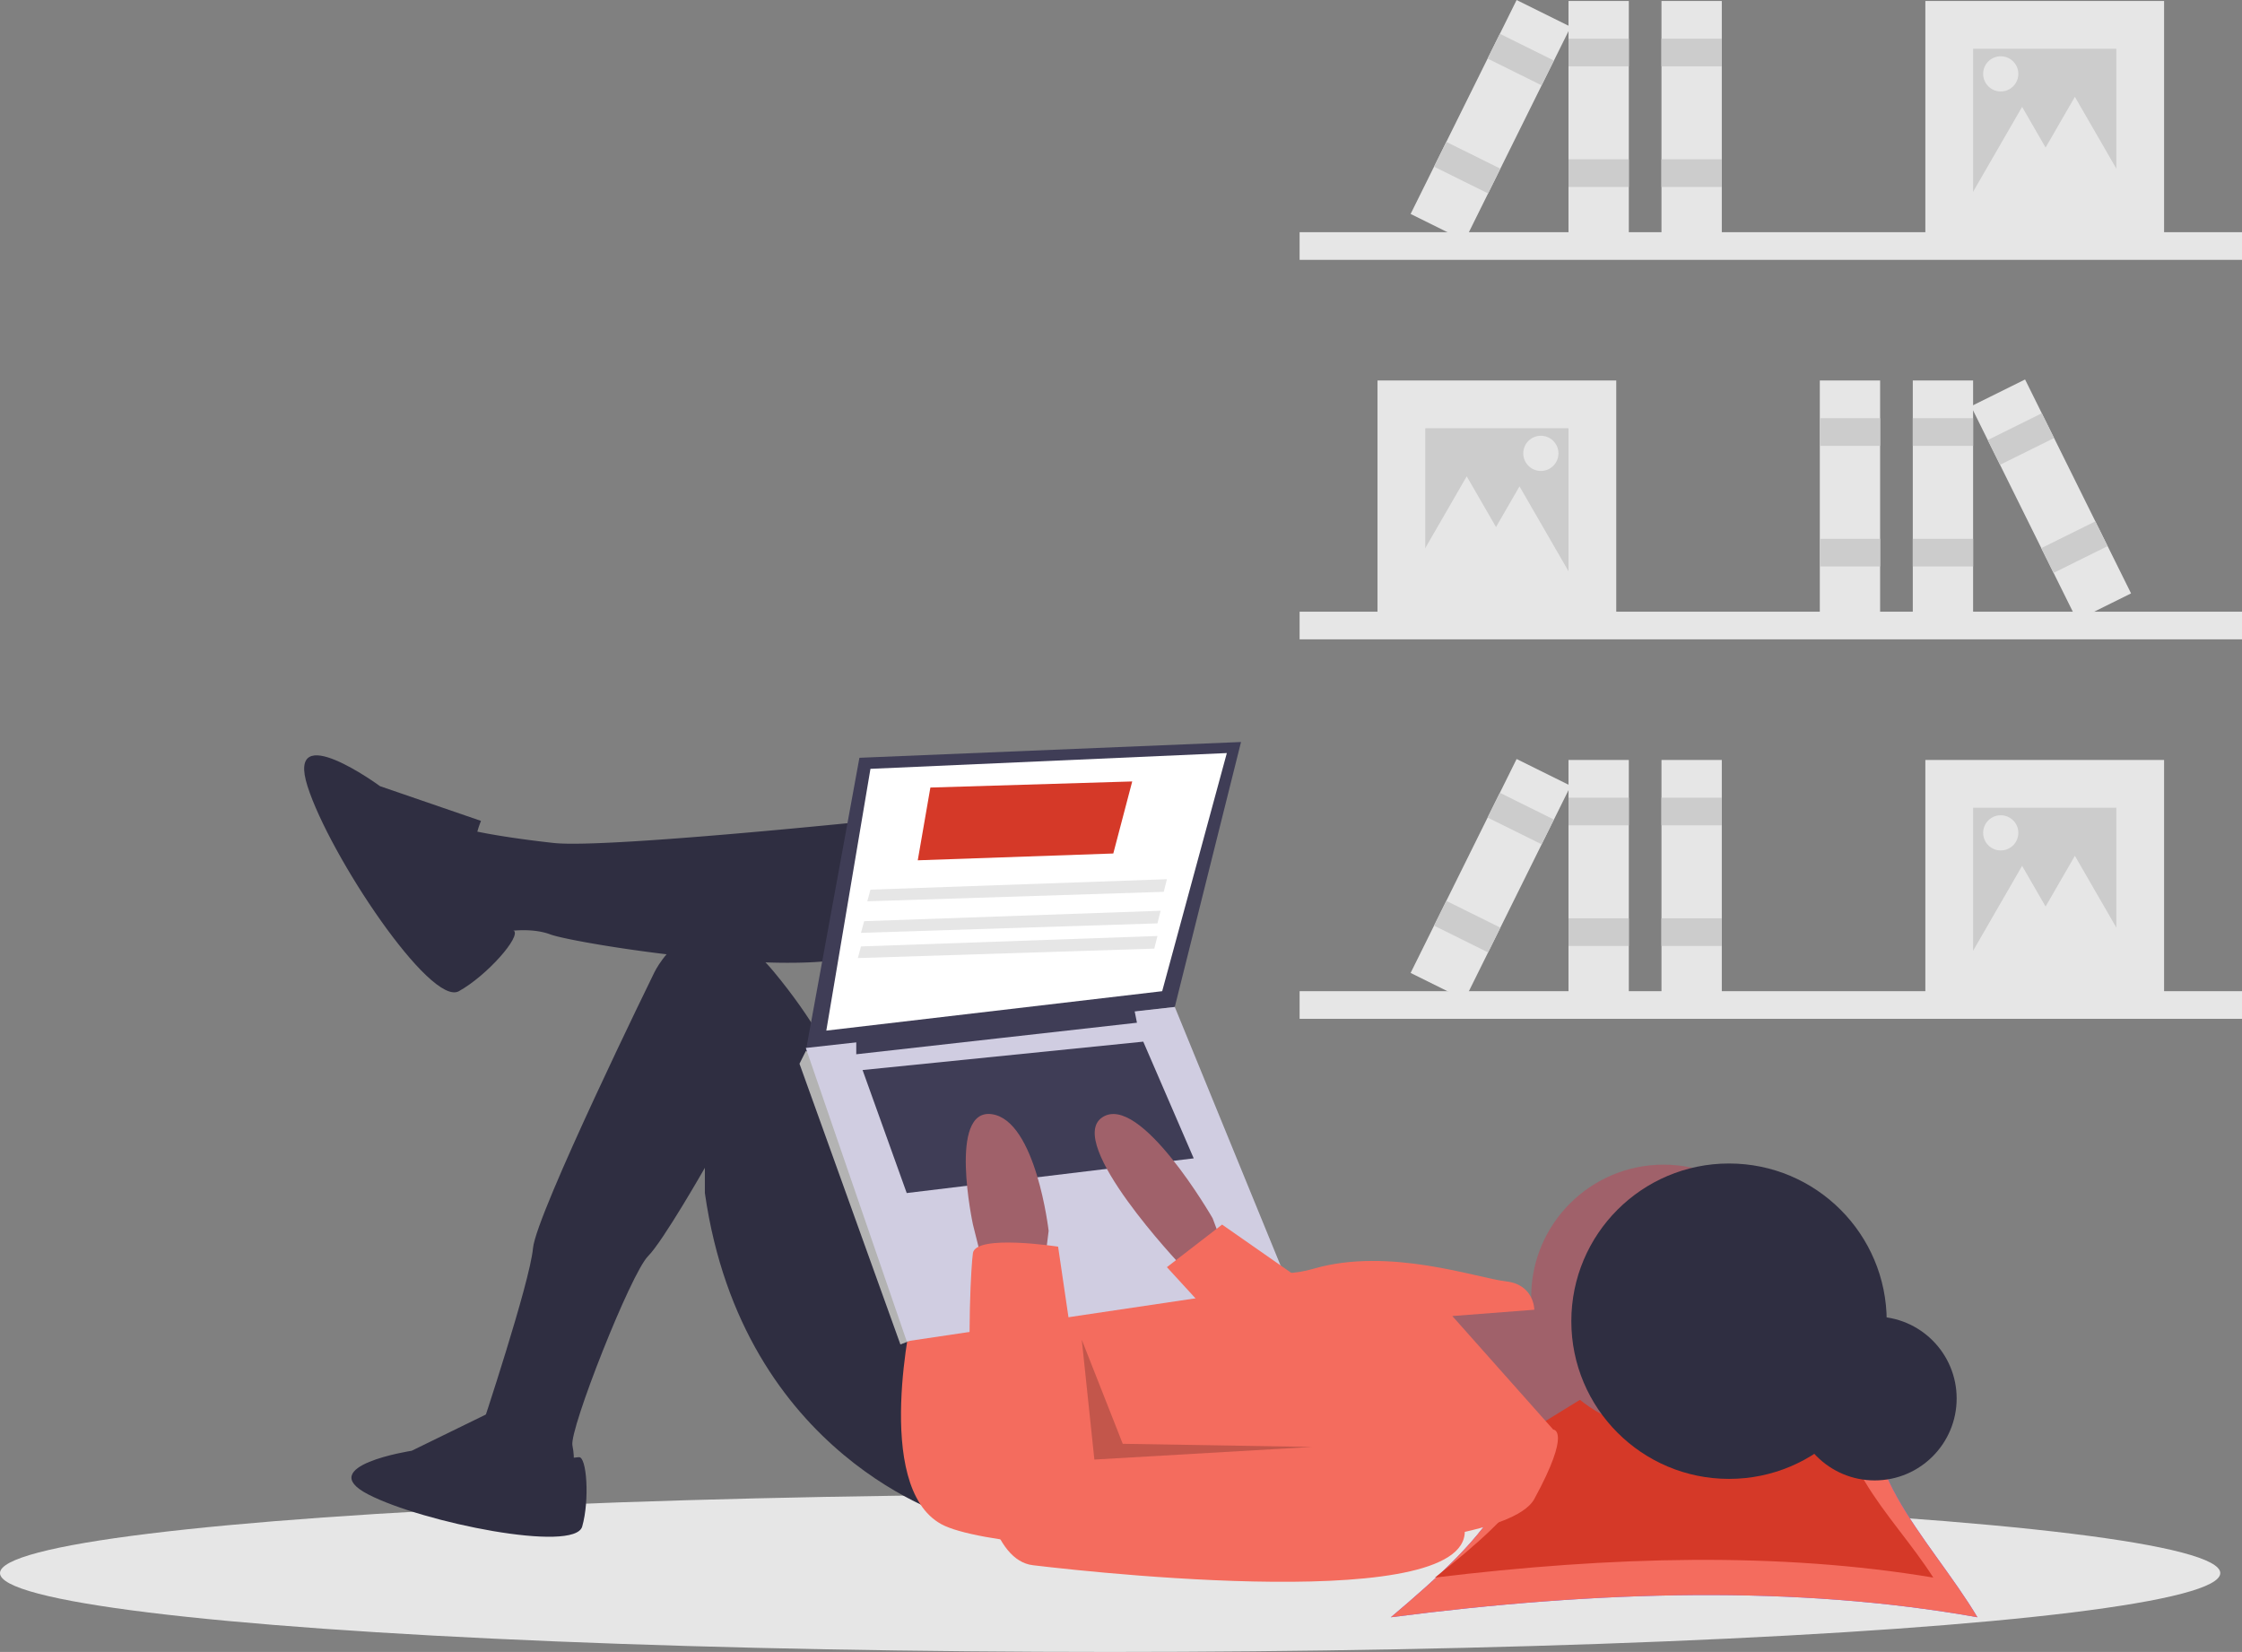 <svg xmlns="http://www.w3.org/2000/svg" width="802.027" height="590.916" viewBox="0 0 802.027 590.916"><rect x="0" y="0" width="802.027" height="590.916" fill="#808080" stroke="none"/><g transform="translate(0 -0.001)"><rect width="337.121" height="9.889" transform="translate(464.906 218.808)" fill="#e6e6e6"/><rect width="85.404" height="85.404" transform="translate(492.774 136.101)" fill="#e6e6e6"/><rect width="51.242" height="51.242" transform="translate(509.855 153.182)" fill="#ccc"/><rect width="21.576" height="85.404" transform="translate(684.259 136.101)" fill="#e6e6e6"/><rect width="21.576" height="9.889" transform="translate(684.259 149.586)" fill="#ccc"/><rect width="21.576" height="9.889" transform="translate(684.259 192.737)" fill="#ccc"/><rect width="21.576" height="85.404" transform="translate(650.997 136.101)" fill="#e6e6e6"/><rect width="21.576" height="9.889" transform="translate(650.997 149.586)" fill="#ccc"/><rect width="21.576" height="9.889" transform="translate(650.997 192.737)" fill="#ccc"/><rect width="21.576" height="85.404" transform="matrix(0.896, -0.444, 0.444, 0.896, 705.089, 145.321)" fill="#e6e6e6"/><rect width="21.576" height="9.889" transform="matrix(0.896, -0.444, 0.444, 0.896, 711.072, 157.406)" fill="#ccc"/><rect width="21.576" height="9.889" transform="matrix(0.896, -0.444, 0.444, 0.896, 730.218, 196.078)" fill="#ccc"/><path d="M524.688,170.382,535.554,189.2l10.865,18.819H502.958L513.823,189.2Z" fill="#e6e6e6"/><path d="M543.567,173.978,554.432,192.8,565.3,211.616H521.837L532.7,192.8Z" fill="#e6e6e6"/><circle cx="6.293" cy="6.293" r="6.293" transform="translate(544.916 155.879)" fill="#e6e6e6"/><rect width="337.121" height="9.889" transform="translate(802.027 92.949) rotate(180)" fill="#e6e6e6"/><rect width="85.404" height="85.404" transform="translate(774.158 85.757) rotate(180)" fill="#e6e6e6"/><rect width="51.242" height="51.242" transform="translate(757.077 68.676) rotate(180)" fill="#ccc"/><rect width="21.576" height="85.404" transform="translate(582.673 85.757) rotate(180)" fill="#e6e6e6"/><rect width="21.576" height="9.889" transform="translate(582.673 23.727) rotate(180)" fill="#ccc"/><rect width="21.576" height="9.889" transform="translate(582.673 66.878) rotate(180)" fill="#ccc"/><rect width="21.576" height="85.404" transform="translate(615.936 85.757) rotate(180)" fill="#e6e6e6"/><rect width="21.576" height="9.889" transform="translate(615.936 23.727) rotate(180)" fill="#ccc"/><rect width="21.576" height="9.889" transform="translate(615.936 66.878) rotate(180)" fill="#ccc"/><rect width="21.576" height="85.404" transform="matrix(-0.896, -0.444, 0.444, -0.896, 523.95, 86.111)" fill="#e6e6e6"/><rect width="21.576" height="9.889" transform="matrix(-0.896, -0.444, 0.444, -0.896, 551.472, 30.521)" fill="#ccc"/><rect width="21.576" height="9.889" transform="matrix(-0.896, -0.444, 0.444, -0.896, 532.326, 69.192)" fill="#ccc"/><path d="M742.244,34.634,731.379,53.453,720.514,72.272h43.461L753.109,53.453Z" fill="#e6e6e6"/><path d="M723.365,38.23,712.5,57.049,701.635,75.868H745.1L734.231,57.049Z" fill="#e6e6e6"/><circle cx="6.293" cy="6.293" r="6.293" transform="translate(709.431 20.131)" fill="#e6e6e6"/><rect width="337.121" height="9.889" transform="translate(802.027 364.444) rotate(180)" fill="#e6e6e6"/><rect width="85.404" height="85.404" transform="translate(774.158 357.252) rotate(180)" fill="#e6e6e6"/><rect width="51.242" height="51.242" transform="translate(757.077 340.172) rotate(180)" fill="#ccc"/><rect width="21.576" height="85.404" transform="translate(582.673 357.252) rotate(180)" fill="#e6e6e6"/><rect width="21.576" height="9.889" transform="translate(582.673 295.222) rotate(180)" fill="#ccc"/><rect width="21.576" height="9.889" transform="translate(582.673 338.374) rotate(180)" fill="#ccc"/><rect width="21.576" height="85.404" transform="translate(615.936 357.252) rotate(180)" fill="#e6e6e6"/><rect width="21.576" height="9.889" transform="translate(615.936 295.222) rotate(180)" fill="#ccc"/><rect width="21.576" height="9.889" transform="translate(615.936 338.374) rotate(180)" fill="#ccc"/><rect width="21.576" height="85.404" transform="matrix(-0.896, -0.444, 0.444, -0.896, 523.95, 357.606)" fill="#e6e6e6"/><rect width="21.576" height="9.889" transform="matrix(-0.896, -0.444, 0.444, -0.896, 551.472, 302.016)" fill="#ccc"/><rect width="21.576" height="9.889" transform="matrix(-0.896, -0.444, 0.444, -0.896, 532.326, 340.687)" fill="#ccc"/><path d="M742.244,306.129l-10.865,18.819-10.865,18.82h43.461l-10.866-18.82Z" fill="#e6e6e6"/><path d="M723.365,309.725,712.5,328.544l-10.865,18.82H745.1l-10.865-18.82Z" fill="#e6e6e6"/><circle cx="6.293" cy="6.293" r="6.293" transform="translate(709.431 291.626)" fill="#e6e6e6"/><ellipse cx="397.129" cy="28.205" rx="397.129" ry="28.205" transform="translate(0 534.506)" fill="#e6e6e6"/><path d="M906.373,733.048c-64.755-11.525-135.567-9.609-209.847,0,33.855-28.581,63.075-57.163,29.219-85.744,66.039,13.624,75.289,12.245,148.752,0C857.459,675.885,889.334,704.467,906.373,733.048Z" transform="translate(-198.987 -154.542)" fill="#6c63ff"/><path d="M906.373,733.048c-64.755-11.525-135.567-9.609-209.847,0,33.855-28.581,63.075-57.163,29.219-85.744,66.039,13.624,75.289,12.245,148.752,0C857.459,675.885,889.334,704.467,906.373,733.048Z" transform="translate(-198.987 -154.542)" fill="#f46c5e"/><path d="M890.578,720.854c-55.007-9.2-115.159-7.67-178.257,0,28.759-22.814,53.58-45.628,24.821-68.443,56.1,10.875,63.955,9.774,126.359,0C849.027,675.226,876.1,698.04,890.578,720.854Z" transform="translate(-198.987 -156.542)" fill="#d53928"/><circle cx="29.309" cy="29.309" r="29.309" transform="translate(641.331 470.935)" fill="#2f2e41"/><path d="M537.591,466.249l20.308,3.385,10.154,29.333L538.72,517.019l-33.847-50.77h32.718Z" fill="#a0616a"/><circle cx="47.385" cy="47.385" r="47.385" transform="translate(547.745 416.608)" fill="#a0616a"/><path d="M532.372,445.919s-115.077,12.41-135.385,10.154-29.333-4.513-29.333-4.513-13.539,18.051-6.769,25.949a48.821,48.821,0,0,0,13.538,11.282s12.41-3.385,21.436,0S496.27,506.842,512.065,493.3,532.372,445.919,532.372,445.919Z" transform="translate(-198.987 -154.542)" fill="#2f2e41"/><path d="M540.27,697.509S464.68,676.073,451.141,581.3v-9.026s-14.956,26.238-20.308,31.59c-6.205,6.205-28.205,62.051-27.077,67.693s0,7.9,0,7.9l-32.718-3.385V665.919s17.487-52.462,18.615-64.872,43.436-98.718,43.436-98.718,15.795-32.718,42.872,0S505.3,557.611,505.3,557.611L540.27,625.3Z" transform="translate(-198.987 -154.542)" fill="#2f2e41"/><path d="M371.038,448.175l-36.1-12.41s-33.846-24.821-25.949,0,44,78.975,54.154,73.334,22.366-19.643,19.644-21.668S362.013,470.739,371.038,448.175Z" transform="translate(-198.987 -154.542)" fill="#2f2e41"/><path d="M375.4,659.259l-29.144,14.233s-35.244,5.422-15.589,15.589,73.876,21.011,76.587,11.522,1.635-25.236-1.216-24.818S383.535,678.236,375.4,659.259Z" transform="translate(-198.987 -154.542)" fill="#2f2e41"/><path d="M525.6,623.048s-14.667,63.18,10.154,76.718,198.565,15.795,212.1-9.026,6.769-24.821,6.769-24.821l-36.1-40.616,29.333-2.256s0-9.026-10.154-10.154-41.744-12.41-68.821-4.513-42.872-15.795-42.872-15.795Z" transform="translate(-198.987 -154.542)" fill="#f46c5e"/><path d="M307.437,271.069l-19.18,104.924,132-15.8,23.692-94.77Z" fill="#3f3d56"/><path d="M311.386,275.018l-15.795,93.641,120.154-14.1,23.128-85.18Z" fill="#fff"/><path d="M292.77,377.121l-4.513-1.128L286,380.505l36.1,100.411,3.395-1.3,1.117-6.6Z" fill="#b3b3b3"/><path d="M288.257,374.864l36.1,104.924L460.873,459.48,420.258,360.2Z" fill="#d0cde1"/><path d="M306.309,371.48v5.641l100.41-11.282-1.128-5.641Z" fill="#3f3d56"/><path d="M308.565,382.762l15.795,44,102.667-12.41-18.051-41.744Z" fill="#3f3d56"/><path d="M636.167,599.355l-3.385-9.026s-25.949-45.128-39.487-36.1S621.5,607.253,621.5,607.253h13.539Z" transform="translate(-198.987 -154.542)" fill="#a0616a"/><path d="M550.424,606.124l-3.385-13.539s-9.026-41.744,6.769-39.487,20.308,41.744,20.308,41.744l-1.128,9.026Z" transform="translate(-198.987 -154.542)" fill="#a0616a"/><path d="M577.5,600.483s-29.333-4.513-30.462,2.256-6.769,108.308,21.436,111.693,168.1,18.051,153.436-16.923-37.231-30.462-37.231-30.462l-95.9,10.154Z" transform="translate(-198.987 -154.542)" fill="#f46c5e"/><path d="M467.078,458.916l-29.9-20.872-19.744,15.231,24.821,27.077Z" fill="#f46c5e"/><path d="M386.976,479.224l4.512,42.872,77.847-4.513-67.693-1.128Z" opacity="0.2"/><circle cx="56.41" cy="56.41" r="56.41" transform="translate(562.11 416.192)" fill="#2f2e41"/><path d="M328.309,307.736l69.949-2.435,6.769-25.77-72.205,2.179Z" fill="#d53928"/><path d="M310.258,322.4l106.051-3.385,1.128-4.513-106.051,3.734Z" fill="#e6e6e6"/><path d="M308,333.685,414.053,330.3l1.128-4.513-106.052,3.734Z" fill="#e6e6e6"/><path d="M306.873,342.71l106.051-3.384,1.129-4.513L308,338.546Z" fill="#e6e6e6"/></g></svg>